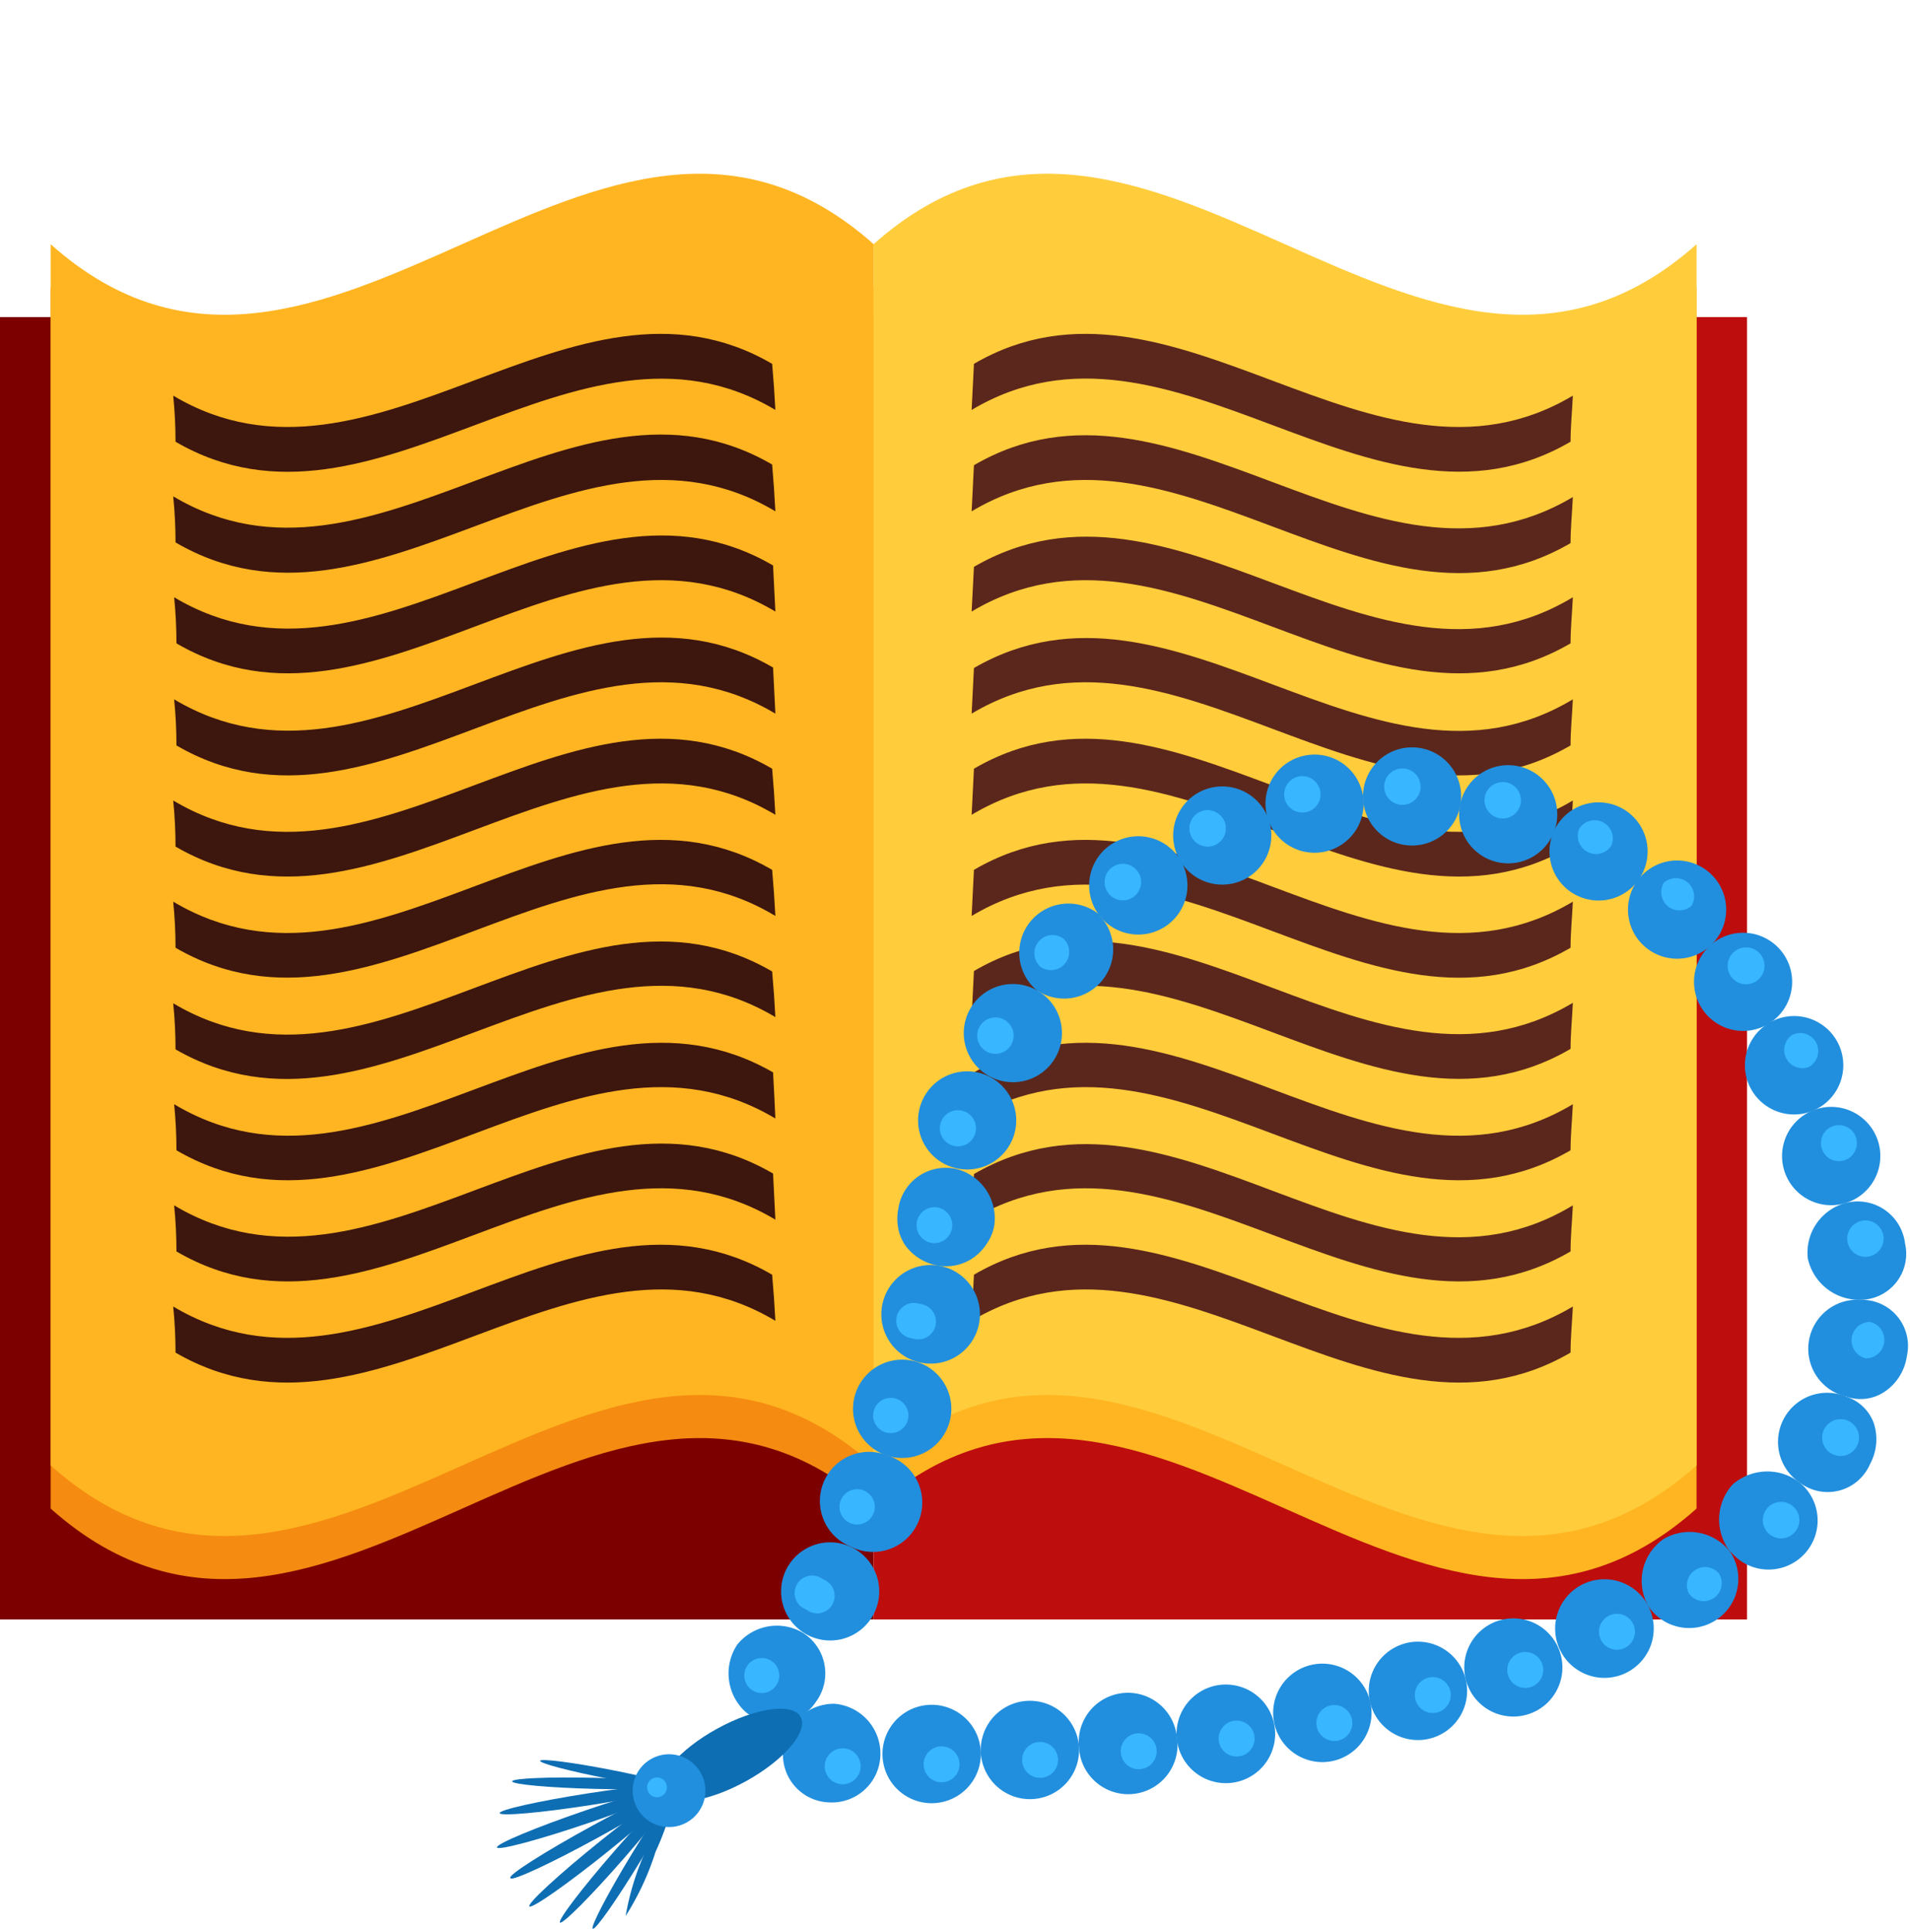 <svg xmlns="http://www.w3.org/2000/svg" viewBox="0 -7.54 82.916 83.829"><title>Depositphotos_69392355_10</title><g data-name="Layer 2"><g data-name="Layer 1"><path fill="#7d0000" d="M0 6.22h37.92v56.52H0z"/><path fill="#bd0d0d" d="M37.92 6.22h37.92v56.52H37.92z"/><path d="M2.2 57.93c11.91 10.6 23.82-10.6 35.73 0v-53C26-5.67 14.1 15.53 2.2 4.93z" fill="#f58b11"/><path d="M73.65 57.93c-11.91 10.6-23.82-10.6-35.73 0v-53c11.91-10.6 23.82 10.6 35.73 0z" fill="#ffb521"/><path d="M2.2 56.06c11.91 10.6 23.82-10.6 35.73 0v-53C26-7.54 14.1 13.66 2.2 3.06z" fill="#ffb521"/><path d="M73.65 56.06c-11.91 10.6-23.82-10.6-35.73 0v-53c11.91-10.6 23.82 10.6 35.73 0z" fill="#ffcc3b"/><path d="M33.66 10.25C25 5.09 16.3 16.68 7.62 11.63q0-1-.1-2c8.68 5.17 17.36-6.42 26-1.38q.09 1.01.14 2z" fill="#3d160e"/><path d="M33.66 14.65C25 9.48 16.3 21.07 7.62 16q0-1-.1-2c8.68 5.17 17.36-6.42 26-1.38q.09 1.04.14 2.03z" fill="#3d160e"/><path d="M33.66 19c-8.68-5.17-17.36 6.42-26 1.38q0-1-.1-2c8.68 5.17 17.36-6.42 26-1.38l.1 2z" fill="#3d160e"/><path d="M33.66 23.43c-8.68-5.17-17.36 6.42-26 1.38q0-1-.1-2c8.68 5.17 17.36-6.42 26-1.38l.1 2z" fill="#3d160e"/><path d="M33.66 27.82C25 22.65 16.3 34.24 7.62 29.2q0-1-.1-2c8.68 5.17 17.36-6.42 26-1.38q.09 1.01.14 2z" fill="#3d160e"/><path d="M33.66 32.21C25 27 16.3 38.63 7.62 33.59q0-1-.1-2c8.68 5.17 17.36-6.42 26-1.38q.09 1.01.14 2z" fill="#3d160e"/><path d="M33.66 36.6C25 31.44 16.3 43 7.62 38q0-1-.1-2c8.68 5.17 17.36-6.42 26-1.38q.09.99.14 1.98z" fill="#3d160e"/><path d="M33.66 41c-8.68-5.17-17.36 6.42-26 1.38q0-1-.1-2c8.64 5.18 17.32-6.38 26-1.38.04.68.07 1.34.1 2z" fill="#3d160e"/><path d="M33.66 45.39c-8.68-5.17-17.36 6.42-26 1.38q0-1-.1-2c8.68 5.17 17.36-6.42 26-1.38l.1 2z" fill="#3d160e"/><path d="M33.66 49.78C25 44.61 16.3 56.2 7.62 51.16q0-1-.1-2c8.68 5.17 17.36-6.42 26-1.38q.09 1.01.14 2z" fill="#3d160e"/><path d="M42.18 10.25c8.68-5.17 17.36 6.42 26 1.38 0-.66.07-1.32.1-2-8.68 5.17-17.36-6.42-26-1.38l-.1 2z" fill="#5b271c"/><path d="M42.18 14.65c8.68-5.17 17.36 6.42 26 1.38 0-.66.07-1.32.1-2-8.68 5.17-17.36-6.42-26-1.38l-.1 2z" fill="#5b271c"/><path d="M42.18 19c8.68-5.17 17.36 6.42 26 1.38 0-.66.07-1.32.1-2-8.64 5.22-17.28-6.38-26-1.32q-.05.94-.1 1.94z" fill="#5b271c"/><path d="M42.18 23.43c8.68-5.17 17.36 6.42 26 1.38 0-.66.07-1.32.1-2-8.64 5.19-17.28-6.4-26-1.36l-.1 1.98z" fill="#5b271c"/><path d="M42.18 27.82c8.68-5.17 17.36 6.42 26 1.38 0-.66.07-1.32.1-2-8.68 5.17-17.36-6.42-26-1.38l-.1 2z" fill="#5b271c"/><path d="M42.18 32.21c8.68-5.17 17.36 6.42 26 1.38 0-.66.07-1.32.1-2-8.68 5.17-17.36-6.42-26-1.38l-.1 2z" fill="#5b271c"/><path d="M42.18 36.6c8.68-5.17 17.36 6.42 26 1.38 0-.66.07-1.32.1-2-8.68 5.17-17.36-6.42-26-1.38l-.1 2z" fill="#5b271c"/><path d="M42.18 41c8.68-5.17 17.36 6.42 26 1.38 0-.66.07-1.32.1-2C59.64 45.56 51 34 42.28 39c-.04.68-.07 1.34-.1 2z" fill="#5b271c"/><path d="M42.18 45.39c8.68-5.17 17.36 6.42 26 1.38 0-.66.07-1.32.1-2-8.64 5.23-17.28-6.4-26-1.36l-.1 1.98z" fill="#5b271c"/><path d="M42.18 49.78c8.68-5.17 17.36 6.42 26 1.38 0-.66.07-1.32.1-2-8.68 5.17-17.36-6.42-26-1.38l-.1 2z" fill="#5b271c"/><path d="M34.87 63.33a2.08 2.08 0 0 1 .54 3 2.06 2.06 0 0 1-3.07.4 2.26 2.26 0 0 1-.34-2.89 2.21 2.21 0 0 1 2.87-.51z" fill="#218fde"/><path d="M33.53 64.57a.76.76 0 1 1-.92 1.21.76.76 0 1 1 .92-1.21z" fill="#38b6ff"/><path d="M36.91 59.58a2.13 2.13 0 1 1-2 3.75 2.13 2.13 0 0 1 2-3.75z" fill="#218fde"/><path d="M35.73 61a.76.76 0 1 1-.73 1.31.76.76 0 1 1 .73-1.31z" fill="#38b6ff"/><path d="M38.54 55.63a2.14 2.14 0 1 1-1.63 3.94 2.13 2.13 0 0 1 1.63-3.94z" fill="#218fde"/><path d="M37.51 57.15a.76.76 0 1 1-.6 1.41.76.76 0 1 1 .6-1.41z" fill="#38b6ff"/><path d="M39.79 51.56a2.13 2.13 0 1 1-1.25 4.08 2.13 2.13 0 0 1 1.25-4.08z" fill="#218fde"/><path d="M38.9 53.16a.76.76 0 1 1-.46 1.46.76.76 0 1 1 .46-1.46z" fill="#38b6ff"/><path d="M40.7 47.38a2.14 2.14 0 1 1-.91 4.17 2.14 2.14 0 0 1 .91-4.17z" fill="#218fde"/><path d="M39.94 49.05a.77.77 0 1 1-.34 1.49.77.77 0 1 1 .34-1.49z" fill="#38b6ff"/><path d="M41.51 43.19a2.21 2.21 0 0 1 1.65 2.47 2 2 0 0 1-.3.74 2.25 2.25 0 0 1-.56.61 2.07 2.07 0 0 1-1.6.37 2.21 2.21 0 0 1-1.39-.86 2 2 0 0 1-.31-.72 2.25 2.25 0 0 1 0-.9 2.08 2.08 0 0 1 2.51-1.71z" fill="#218fde"/><path d="M40.7 44.86a.79.79 0 0 1 .63.9.78.78 0 0 1-.89.64.78.78 0 1 1 .26-1.54z" fill="#38b6ff"/><path d="M42.9 39.16a2.13 2.13 0 0 1-1.39 4 2.13 2.13 0 1 1 1.39-4z" fill="#218fde"/><path d="M41.83 40.68a.78.78 0 0 1-.49 1.49.78.78 0 0 1 .49-1.49z" fill="#38b6ff"/><path d="M45 35.43a2.13 2.13 0 0 1-2.06 3.73A2.13 2.13 0 1 1 45 35.43z" fill="#218fde"/><path d="M43.64 36.74a.79.79 0 0 1-.74 1.39.79.79 0 1 1 .74-1.39z" fill="#38b6ff"/><path d="M47.72 32.18A2.13 2.13 0 0 1 45 35.43a2.13 2.13 0 1 1 2.76-3.25z" fill="#218fde"/><path d="M46.16 33.19a.79.79 0 0 1-1 1.22.79.79 0 0 1 1-1.22z" fill="#38b6ff"/><path d="M51.11 29.59a2.13 2.13 0 0 1-3.39 2.59 2.13 2.13 0 1 1 3.39-2.59z" fill="#218fde"/><path d="M49.36 30.24a.79.79 0 0 1-1.23 1 .79.79 0 1 1 1.23-1z" fill="#38b6ff"/><path d="M55 27.84a2.13 2.13 0 0 1-3.88 1.76A2.13 2.13 0 1 1 55 27.84z" fill="#218fde"/><path d="M53.14 28.07a.79.79 0 0 1-1.43.68.79.79 0 0 1 1.43-.68z" fill="#38b6ff"/><path d="M59.17 27a2.13 2.13 0 0 1-4.18.81 2.13 2.13 0 1 1 4.18-.81z" fill="#218fde"/><path d="M57.32 26.83a.79.79 0 0 1-1.54.33.79.79 0 1 1 1.54-.33z" fill="#38b6ff"/><path d="M63.42 27.23a2.13 2.13 0 0 1-4.25-.2 2.13 2.13 0 1 1 4.25.2z" fill="#218fde"/><path d="M61.67 26.6a.79.79 0 0 1-1.58 0 .79.79 0 1 1 1.58 0z" fill="#38b6ff"/><path d="M67.51 28.42a2.13 2.13 0 0 1-4.09-1.19 2.13 2.13 0 1 1 4.09 1.19z" fill="#218fde"/><path d="M66 27.39a.79.79 0 0 1-1.53-.4.79.79 0 1 1 1.53.4z" fill="#38b6ff"/><path d="M71.22 30.51a2.13 2.13 0 0 1-3.71-2.09 2.13 2.13 0 1 1 3.71 2.09z" fill="#218fde"/><path d="M69.95 29.16a.79.79 0 0 1-1.39-.74.79.79 0 0 1 1.39.74z" fill="#38b6ff"/><path d="M74.39 33.36a2.13 2.13 0 0 1-3.17-2.85 2.13 2.13 0 1 1 3.17 2.85z" fill="#218fde"/><path d="M73.43 31.77a.79.79 0 0 1-1.2-1 .79.79 0 0 1 1.2 1z" fill="#38b6ff"/><path d="M76.94 36.78a2.13 2.13 0 0 1-2.54-3.42 2.13 2.13 0 1 1 2.54 3.42z" fill="#218fde"/><path d="M76.3 35a.79.79 0 0 1-1-1.25.79.79 0 1 1 1 1.25z" fill="#38b6ff"/><path d="M78.84 40.6a2.13 2.13 0 0 1-1.91-3.82 2.13 2.13 0 1 1 1.91 3.82z" fill="#218fde"/><path d="M78.51 38.77a.79.79 0 0 1-.72-1.39.78.78 0 1 1 .72 1.39z" fill="#38b6ff"/><path d="M80.15 44.66a2.13 2.13 0 0 1-1.31-4.06 2.13 2.13 0 1 1 1.31 4.06z" fill="#218fde"/><path d="M80.08 42.81a.78.78 0 0 1-.5-1.48.78.78 0 1 1 .5 1.48z" fill="#38b6ff"/><path d="M80.78 48.87a2.29 2.29 0 0 1-2.3-1.79 2.23 2.23 0 0 1 1.67-2.42 2.07 2.07 0 0 1 2.55 1.76 2 2 0 0 1-1.92 2.45z" fill="#218fde"/><path d="M81.06 47a.79.79 0 0 1-.28-1.55.79.79 0 1 1 .28 1.55z" fill="#38b6ff"/><path d="M80.15 53.07a2.13 2.13 0 0 1 .63-4.2 2 2 0 0 1 2 2.44 2.24 2.24 0 0 1-1 1.57 1.87 1.87 0 0 1-1.63.19z" fill="#218fde"/><path d="M81 51.41a.8.8 0 0 1 .18-1.58.8.8 0 0 1-.18 1.58z" fill="#38b6ff"/><path d="M78.14 56.81a2.13 2.13 0 0 1 2-3.74 1.89 1.89 0 0 1 1.2 1.14 2.25 2.25 0 0 1-.16 1.79 2 2 0 0 1-3.04.81z" fill="#218fde"/><path d="M79.5 55.54a.8.8 0 0 1 .71-1.43.8.8 0 1 1-.71 1.43z" fill="#38b6ff"/><path d="M75.12 59.81a2.26 2.26 0 0 1 .1-2.93 2.29 2.29 0 0 1 2.92-.07 2.13 2.13 0 1 1-3 3z" fill="#218fde"/><path d="M76.77 59a.79.79 0 0 1 1.1-1.14.79.79 0 1 1-1.1 1.14z" fill="#38b6ff"/><path d="M71.54 62.13a2.21 2.21 0 0 1 .68-2.88 2.23 2.23 0 0 1 2.9.57 2.13 2.13 0 1 1-3.58 2.32z" fill="#218fde"/><path d="M73.31 61.6a.79.79 0 0 1 1.3-.87.78.78 0 1 1-1.3.87z" fill="#38b6ff"/><path d="M67.66 63.92a2.14 2.14 0 0 1 3.88-1.79 2.14 2.14 0 1 1-3.88 1.79z" fill="#218fde"/><path d="M69.49 63.61a.78.78 0 0 1 1.41-.67.78.78 0 1 1-1.41.67z" fill="#38b6ff"/><path d="M63.62 65.3a2.13 2.13 0 0 1 4-1.39 2.13 2.13 0 1 1-4 1.39z" fill="#218fde"/><path d="M65.47 65.17a.78.78 0 0 1 1.47-.52.78.78 0 1 1-1.47.52z" fill="#38b6ff"/><path d="M59.49 66.38a2.13 2.13 0 0 1 4.13-1.08 2.13 2.13 0 1 1-4.13 1.08z" fill="#218fde"/><circle cx="62.09" cy="66.18" r=".78" transform="rotate(-15 61.542 65.682)" fill="#38b6ff"/><path d="M55.31 67.21a2.13 2.13 0 0 1 4.19-.83 2.13 2.13 0 1 1-4.19.83z" fill="#218fde"/><path d="M57.15 67.31a.78.78 0 0 1 1.52-.31.78.78 0 1 1-1.52.31z" fill="#38b6ff"/><path d="M51.08 67.84a2.14 2.14 0 0 1 4.22-.62 2.14 2.14 0 1 1-4.22.62z" fill="#218fde"/><circle cx="53.69" cy="67.91" r=".78" transform="rotate(-8.68 53.684 67.95)" fill="#38b6ff"/><path d="M46.84 68.28a2.13 2.13 0 0 1 4.25-.44 2.14 2.14 0 1 1-4.25.44z" fill="#218fde"/><circle cx="49.43" cy="68.46" r=".78" transform="rotate(-6.19 49.441 68.428)" fill="#38b6ff"/><path d="M42.58 68.54a2.13 2.13 0 0 1 4.26-.27 2.13 2.13 0 1 1-4.26.27z" fill="#218fde"/><circle cx="45.16" cy="68.83" r=".78" transform="rotate(-3.8 45.243 68.948)" fill="#38b6ff"/><path d="M38.31 68.62a2.13 2.13 0 0 1 4.27-.08 2.13 2.13 0 1 1-4.27.08z" fill="#218fde"/><circle cx="40.88" cy="69.03" r=".78" transform="rotate(-1.35 40.78 69.242)" fill="#38b6ff"/><path d="M34 68.4a2.22 2.22 0 0 1 2.22-2 2.17 2.17 0 0 1 2 2.19 2.11 2.11 0 0 1-2.23 2.09A2.07 2.07 0 0 1 34 68.4z" fill="#218fde"/><path d="M35.81 69a.78.78 0 0 1 1.55.06.78.78 0 1 1-1.55-.06z" fill="#38b6ff"/><ellipse cx="31.75" cy="68.62" rx="3.43" ry="1.3" transform="rotate(-28.84 31.759 68.618)" fill="#0e6eb3"/><ellipse cx="25.84" cy="71.95" rx="4.19" ry=".28" transform="rotate(-28.8 25.841 71.959)" fill="#0e6eb3"/><ellipse cx="26.24" cy="72.56" rx="4.19" ry=".28" transform="rotate(-38.8 26.253 72.555)" fill="#0e6eb3"/><ellipse cx="26.9" cy="72.91" rx="3.95" ry=".26" transform="rotate(-48.9 26.912 72.908)" fill="#0e6eb3"/><ellipse cx="27.62" cy="73.05" rx="3.64" ry=".24" transform="rotate(-58.69 27.626 73.048)" fill="#0e6eb3"/><path d="M28.46 72.82a11.88 11.88 0 0 1-1.3 2.79 11.74 11.74 0 0 1 .92-2.94 12.18 12.18 0 0 1 1.3-2.79 11.71 11.71 0 0 1-.92 2.94z" fill="#0e6eb3"/><ellipse cx="25.84" cy="71.95" rx="4.19" ry=".28" transform="rotate(-28.58 25.838 71.968)" fill="#0e6eb3"/><ellipse cx="25.54" cy="71.28" rx="4.19" ry=".28" transform="rotate(-18.83 25.545 71.282)" fill="#0e6eb3"/><ellipse cx="25.6" cy="70.54" rx="3.95" ry=".26" transform="rotate(-8.82 25.6 70.584)" fill="#0e6eb3"/><ellipse cx="25.87" cy="69.86" rx=".24" ry="3.64" transform="rotate(-88.6 25.868 69.857)" fill="#0e6eb3"/><ellipse cx="26.47" cy="69.47" rx=".2" ry="3.07" transform="rotate(-79.01 26.46 69.47)" fill="#0e6eb3"/><circle cx="29.04" cy="70.17" r="1.58" transform="rotate(-28.79 29.043 70.162)" fill="#218fde"/><circle cx="28.52" cy="70.02" r=".43" transform="rotate(-28.88 28.535 70.022)" fill="#38b6ff"/></g></g></svg>